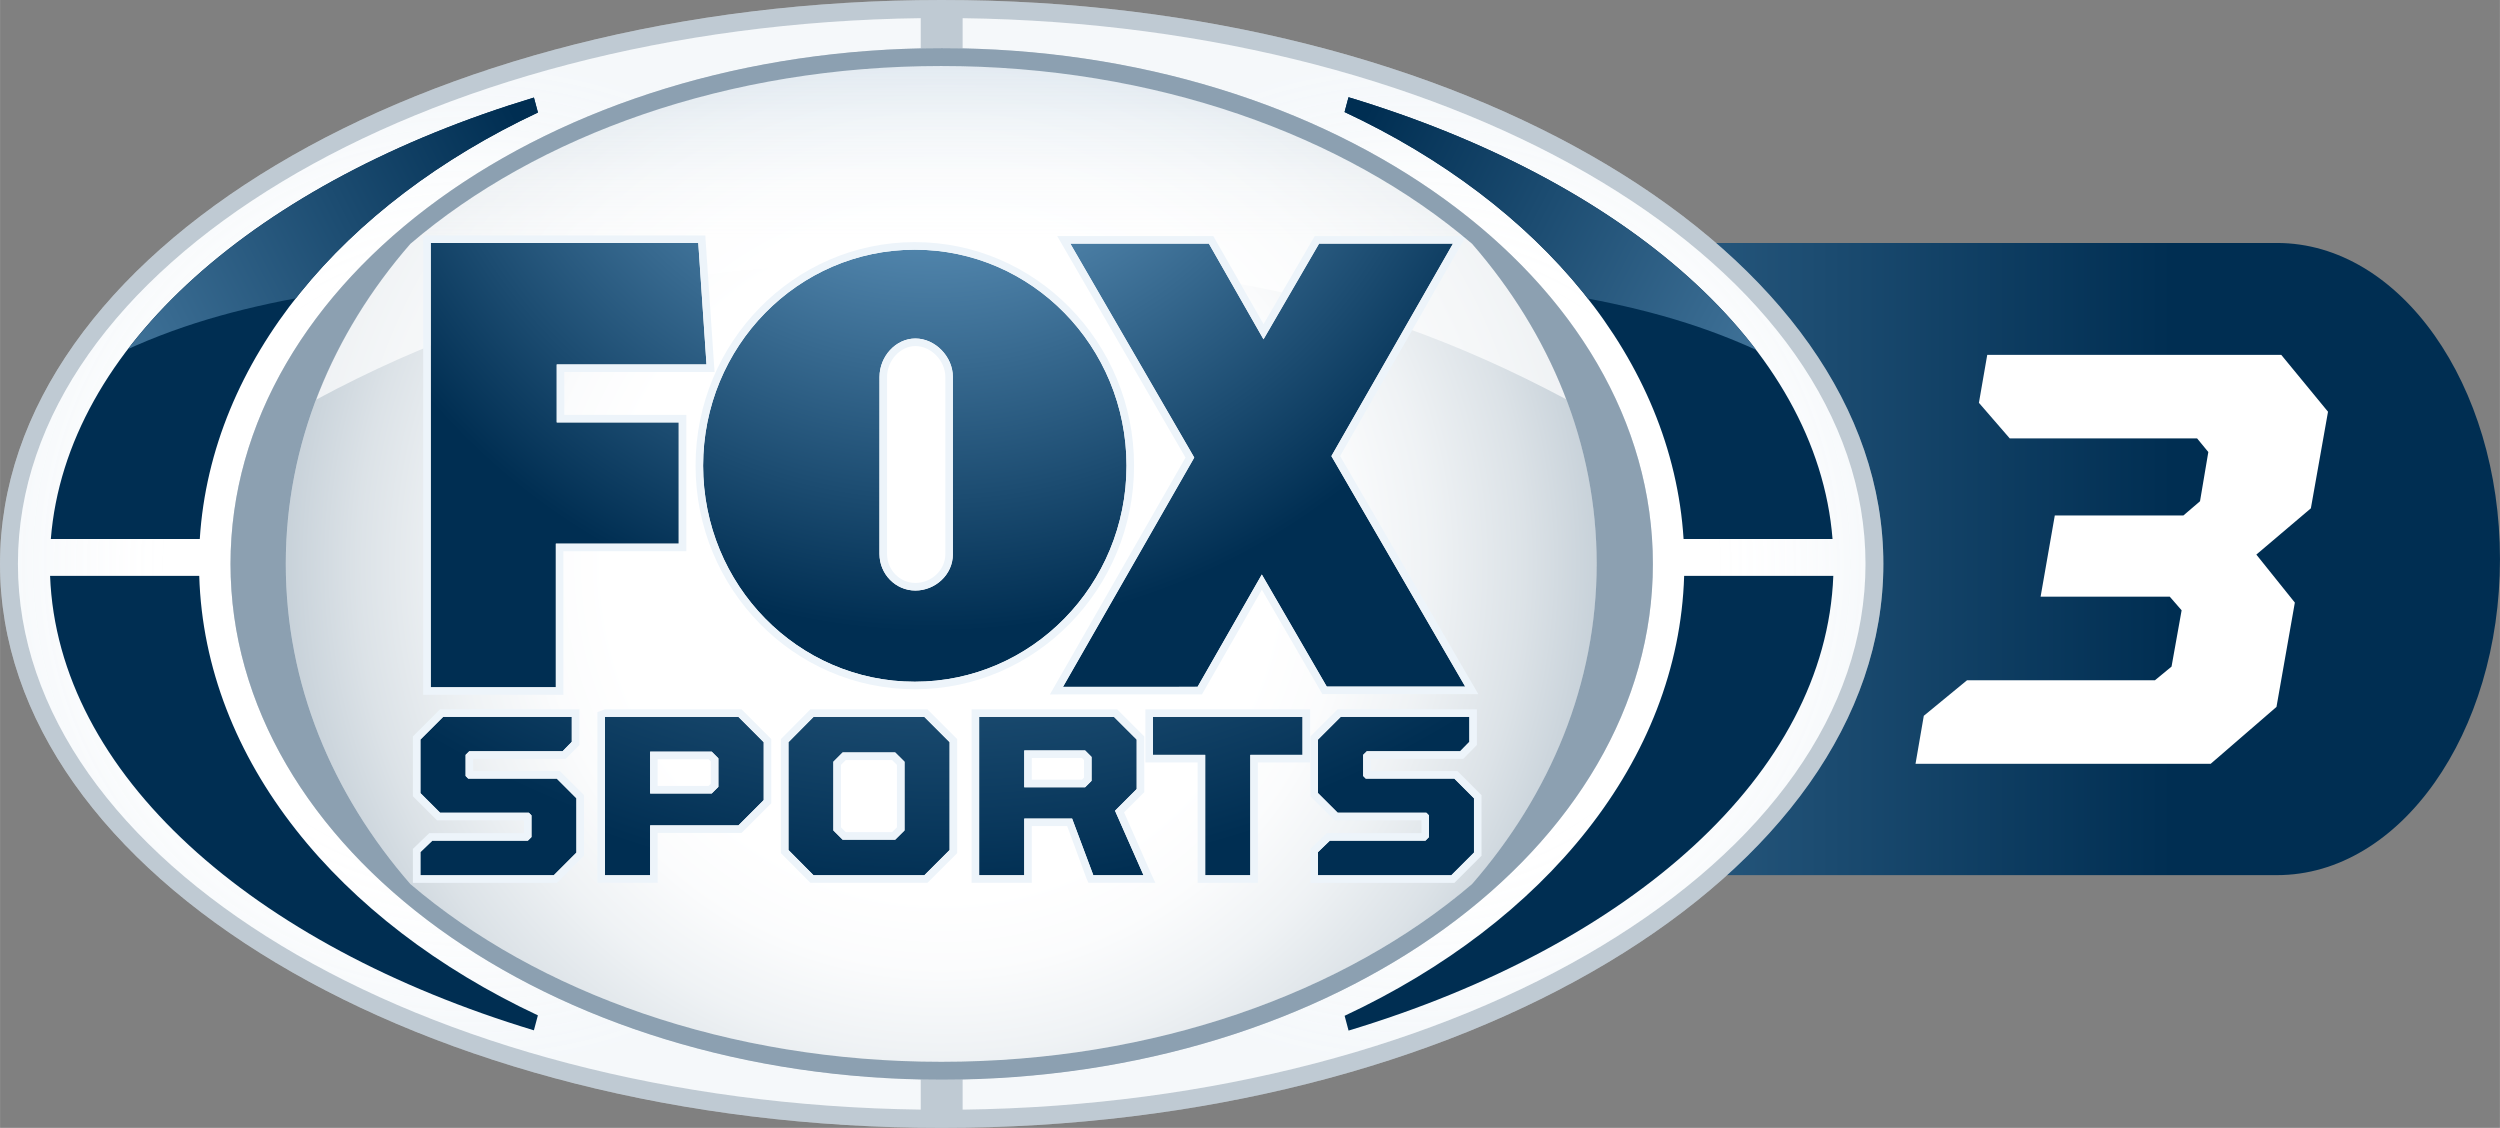<svg width="1056.6" height="476.69" version="1.1" viewBox="0 0 990.528 446.9" xmlns="http://www.w3.org/2000/svg" xmlns:xlink="http://www.w3.org/1999/xlink">
 <rect x="0" y="0" width="990.528" height="446.9" fill="#808080" stroke="none"/>
 <linearGradient id="f" x1="311.5" x2="1473.6" y1="369.09" y2="369.09" gradientTransform="matrix(.706 0 0 1 -49.125 -147.58)" gradientUnits="userSpaceOnUse">
  <stop stop-color="#8ac2eb" offset="0"/>
  <stop stop-color="#002e52" offset=".841"/>
 </linearGradient>
 <path d="m902.18 96.273h-731.53v250.48h731.53c48.798 0 88.357-56.063 88.357-125.23 0-69.161-39.559-125.25-88.358-125.25z" fill="url(#f)" stroke-width=".84"/>
 <path d="m779.38 269.53h74.461l6.562-5.407 3.997-22.304-4.699-5.401h-51.18l5.628-32.187h50.97l6.566-5.621 3.293-19.495-4.458-5.418h-74.232l-12.205-14.087 3.299-19.007h116.49l18.534 22.54-6.795 38.272-21.606 18.329 15.257 19.02-7.274 41.331-26.073 22.546h-116.95l3.279-19.018z" fill="#fff"/>
 <path d="m746.22 223.44c0 123.41-167.06 223.46-373.12 223.46s-373.11-100.04-373.11-223.46c0-123.41 167.05-223.44 373.11-223.44s373.12 100.03 373.12 223.44z" fill="#fff"/>
 <radialGradient id="g" cx="513.78" cy="371.02" r="406.36" gradientTransform="translate(-140.85 -147.58)" gradientUnits="userSpaceOnUse">
  <stop stop-color="#fff" offset=".325"/>
  <stop stop-color="#fafbfc" offset=".395"/>
  <stop stop-color="#ebeff2" offset=".478"/>
  <stop stop-color="#d3dbe1" offset=".569"/>
  <stop stop-color="#b1bfca" offset=".664"/>
  <stop stop-color="#869bad" offset=".764"/>
  <stop stop-color="#507088" offset=".867"/>
  <stop stop-color="#123d5e" offset=".971"/>
  <stop stop-color="#002e52" offset="1"/>
 </radialGradient>
 <path d="m372.94 26.169c-84.452 0-159.97 27.395-210.36 70.452-31.014 35.635-49.35 79.433-49.35 126.82 0 47.39 18.335 91.174 49.341 126.82 50.392 43.061 125.92 70.46 210.37 70.46s159.97-27.395 210.35-70.452c31.017-35.635 49.361-79.437 49.361-126.83 0-47.394-18.344-91.191-49.367-126.84-50.392-43.048-125.9-70.434-210.34-70.434z" fill="url(#g)" opacity=".8"/>
 <path d="m373.12 0c-206.08 0-373.12 100.03-373.12 223.44s167.04 223.46 373.12 223.46c206.05 0 373.1-100.04 373.1-223.46 0-123.41-167.05-223.44-373.1-223.44zm0 427.8c-155.65 0-281.8-91.482-281.8-204.36 0-112.86 126.15-204.36 281.8-204.36 155.61 0 281.77 91.499 281.77 204.36 0 112.88-126.16 204.36-281.77 204.36z" fill="#002e52" opacity=".25"/>
 <path d="m364.8 427.64c-151.78-3.193-273.48-93.349-273.48-204.21 0-110.84 121.7-201.01 273.48-204.21v-12.023c-198.31 2.617-357.72 98.387-357.72 216.23 0 117.85 159.41 213.61 357.72 216.23zm16.608-420.44v12.023c151.79 3.202 273.49 93.367 273.49 204.21 0 110.86-121.71 201.01-273.49 204.21v12.027c198.31-2.621 357.73-98.379 357.73-216.23 1e-3 -117.85-159.42-213.62-357.73-216.23z" fill="#fff"/>
 <radialGradient id="h" cx="326.78" cy="371.02" r="198.43" gradientTransform="translate(-140.85 -147.58)" gradientUnits="userSpaceOnUse">
  <stop stop-color="#fff" offset=".601"/>
  <stop stop-color="#fbfcfd" stop-opacity=".917" offset=".651"/>
  <stop stop-color="#eff4f8" stop-opacity=".834" offset=".701"/>
  <stop stop-color="#dbe6f0" stop-opacity=".751" offset=".751"/>
  <stop stop-color="#bfd3e4" stop-opacity=".668" offset=".802"/>
  <stop stop-color="#9bbad4" stop-opacity=".585" offset=".852"/>
  <stop stop-color="#6e9cc1" stop-opacity=".502" offset=".902"/>
  <stop stop-color="#3b78ab" stop-opacity=".421" offset=".951"/>
  <stop stop-color="#005092" stop-opacity=".34" offset="1"/>
 </radialGradient>
 <path d="m364.8 427.64c-151.78-3.193-273.48-93.349-273.48-204.21 0-110.84 121.7-201.01 273.48-204.21v-12.023c-198.31 2.617-357.72 98.387-357.72 216.23 0 117.85 159.41 213.61 357.72 216.23z" fill="url(#h)" opacity=".11"/>
 <radialGradient id="i" cx="701.12" cy="371.02" r="198.43" gradientTransform="translate(-140.85 -147.58)" gradientUnits="userSpaceOnUse">
  <stop stop-color="#fff" offset=".601"/>
  <stop stop-color="#fbfcfd" stop-opacity=".917" offset=".651"/>
  <stop stop-color="#eff4f8" stop-opacity=".834" offset=".701"/>
  <stop stop-color="#dbe6f0" stop-opacity=".751" offset=".751"/>
  <stop stop-color="#bfd3e4" stop-opacity=".668" offset=".802"/>
  <stop stop-color="#9bbad4" stop-opacity=".585" offset=".852"/>
  <stop stop-color="#6e9cc1" stop-opacity=".502" offset=".902"/>
  <stop stop-color="#3b78ab" stop-opacity=".421" offset=".951"/>
  <stop stop-color="#005092" stop-opacity=".34" offset="1"/>
 </radialGradient>
 <path d="m381.41 7.205v12.023c151.79 3.202 273.49 93.367 273.49 204.21 0 110.86-121.71 201.01-273.49 204.21v12.027c198.31-2.621 357.73-98.379 357.73-216.23 1e-3 -117.85-159.42-213.62-357.73-216.23z" fill="url(#i)" opacity=".11"/>
 <g transform="translate(-140.85 -147.58)" fill="#002e52">
  <path d="m219.99 361.14c4.491-70.859 56.668-132.69 133.96-168.98l-1.582-5.927c-109.22 33.057-185.31 98.587-191.4 174.91zm-0.22 14.622h-59.098c2.994 78.519 80.033 146.24 191.7 180.06l1.582-5.931c-79.166-37.169-131.97-101.12-134.18-174.12z"/>
 </g>
 <g transform="translate(-140.85 -147.58)" fill="#002e52">
  <path d="m807.91 361.14h59.022c-6.085-76.413-82.372-142-191.79-175.03l-1.573 5.866c77.521 36.26 129.86 98.189 134.34 169.16zm0.226 14.622c-2.203 73.116-55.186 137.16-134.53 174.3l1.564 5.866c111.86-33.781 189.07-101.56 192.07-180.17h-59.103z"/>
 </g>
 <linearGradient id="j" x1="513.78" x2="513.78" y1="421.28" y2="63.243" gradientTransform="translate(-140.85 -147.58)" gradientUnits="userSpaceOnUse">
  <stop stop-color="#fff" offset=".498"/>
  <stop stop-color="#fbfcfd" stop-opacity=".917" offset=".561"/>
  <stop stop-color="#eff4f8" stop-opacity=".834" offset=".624"/>
  <stop stop-color="#dbe6f0" stop-opacity=".751" offset=".687"/>
  <stop stop-color="#bfd3e4" stop-opacity=".668" offset=".75"/>
  <stop stop-color="#9bbad4" stop-opacity=".585" offset=".814"/>
  <stop stop-color="#6e9cc1" stop-opacity=".502" offset=".877"/>
  <stop stop-color="#3b78ab" stop-opacity=".421" offset=".939"/>
  <stop stop-color="#005092" stop-opacity=".34" offset="1"/>
 </linearGradient>
 <path d="m620.58 158.22c-8.487-22.317-21.152-43.083-37.288-61.63-50.383-43.04-125.9-70.43-210.34-70.43-84.459 0-159.97 27.39-210.37 70.456-16.145 18.57-28.829 39.366-37.308 61.721 87.585-47.107 161.05-54.205 246.15-54.205 90.008 0 160.9 7.097 249.15 54.088z" fill="url(#j)" opacity=".7"/>
 <defs>
  <path id="k" d="m185.42 288.75c25.328-12.253 49.272-18.786 77.678-23.942 22.544-26.589 44.818-43.434 92.147-68.766 17.859-9.566 13.758-18.656-5.006-13.639-18.763 5.004-103.02 25.887-164.82 106.35z"/>
 </defs>
 <clipPath id="l">
  <use width="100%" height="100%" overflow="visible" xlink:href="#k"/>
 </clipPath>
 <g transform="translate(-140.85 -147.58)" clip-path="url(#l)">
  <linearGradient id="m" x1="14.892" x2="513.44" y1="407.99" y2="154.05" gradientUnits="userSpaceOnUse">
   <stop stop-color="#8ac2eb" offset="0"/>
   <stop stop-color="#002e52" offset=".7"/>
  </linearGradient>
  <path d="m220.02 361.14c4.491-70.859 56.666-132.69 133.97-168.98l-1.594-5.922c-109.22 33.053-185.3 98.583-191.38 174.9h59.009z" fill="url(#m)"/>
  <linearGradient id="n" x1="287.91" x2="585.25" y1="449.82" y2="298.36" gradientUnits="userSpaceOnUse">
   <stop stop-color="#2974b9" offset="0"/>
   <stop stop-color="#004887" offset="1"/>
  </linearGradient>
  <path d="m219.8 375.76h-59.1c2.994 78.523 80.035 146.25 191.69 180.06l1.594-5.931c-79.166-37.169-131.97-101.12-134.19-174.13z" fill="url(#n)"/>
 </g>
 <g transform="translate(-140.85 -147.58)">
  <defs>
   <path id="o" d="m842.06 288.75c-25.33-12.253-49.272-18.786-77.678-23.942-22.544-26.589-44.818-43.434-92.156-68.766-17.861-9.566-13.747-18.656 5.015-13.639 18.771 5.004 103.02 25.887 164.82 106.35z"/>
  </defs>
  <clipPath id="p">
   <use width="100%" height="100%" overflow="visible" xlink:href="#o"/>
  </clipPath>
  <g clip-path="url(#p)">
   <linearGradient id="q" x1="1012" x2="513.92" y1="409.89" y2="150.98" gradientUnits="userSpaceOnUse">
    <stop stop-color="#8ac2eb" offset="0"/>
    <stop stop-color="#002e52" offset=".7"/>
   </linearGradient>
   <path d="m807.94 361.14h59.024c-6.083-76.417-82.37-142-191.8-175.03l-1.564 5.854c77.518 36.271 129.86 98.192 134.34 169.17z" fill="url(#q)"/>
   <linearGradient id="r" x1="748.14" x2="439.65" y1="453.84" y2="293.47" gradientUnits="userSpaceOnUse">
    <stop stop-color="#2974b9" offset="0"/>
    <stop stop-color="#004887" offset="1"/>
   </linearGradient>
   <path d="m808.17 375.76c-2.214 73.12-55.177 137.16-134.55 174.31l1.568 5.866c111.87-33.781 189.08-101.57 192.08-180.17z" fill="url(#r)"/>
  </g>
 </g>
 <g transform="translate(-140.85 -147.58)">
  <radialGradient id="s" cx="510.35" cy="135.09" r="404.45" gradientUnits="userSpaceOnUse">
   <stop stop-color="#8ac2eb" offset="0"/>
   <stop stop-color="#002e52" offset=".65"/>
  </radialGradient>
  <path d="m311.5 419.89v-176.04h106.01l3.256 48.131h-59.345v22.963h48.351v48.039h-48.7v56.907z" fill="url(#s)"/>
  <path d="m417.51 243.85 3.256 48.131h-59.345v22.963h48.351v48.039h-48.7v56.908h-49.573v-176.04h106.01m2.784-2.985h-111.78v182.01h55.554v-56.908h48.704v-54.014h-48.353v-16.983h59.549l-0.23-3.197-3.26-48.126z" fill="#edf4fa"/>
  <radialGradient id="a" cx="510.35" cy="135.1" r="404.45" gradientUnits="userSpaceOnUse">
   <stop stop-color="#8ac2eb" offset="0"/>
   <stop stop-color="#002e52" offset=".65"/>
  </radialGradient>
  <path d="m721.4 419.64-53.026-91.343 48.178-84.194h-53.06l-22.03 37.914-21.641-37.914h-54.914l49.113 84.779-52.021 90.866 53.351-0.026 25.45-44.495 25.728 44.413z" fill="url(#a)"/>
  <path d="m716.55 244.1-48.178 84.194 53.026 91.343h-54.872l-25.729-44.413-25.449 44.495-53.351 0.026 52.021-90.866-49.114-84.779h54.915l21.641 37.914 22.029-37.914h53.061m5.147-2.985h-59.929l-0.866 1.486-19.423 33.417-19.059-33.404-0.858-1.499h-61.839l2.602 4.492 48.237 83.28-51.172 89.372-2.563 4.48 5.171-8e-3 53.351-0.022h1.742l0.858-1.508 22.867-39.981 23.129 39.92 0.858 1.486h61.789l-2.608-4.488-52.153-89.861 47.322-82.687z" fill="#edf4fa"/>
  <path d="m419.42 332.1c0-47.251 37.546-85.585 83.874-85.585 46.341 0 83.893 38.334 83.893 85.585 0 47.281-37.553 85.602-83.893 85.602-46.329 0-83.874-38.321-83.874-85.602zm98.955 35.141v-70.326c0-8.011-6.984-15.203-14.848-15.203-7.846 0-14.211 7.192-14.211 15.203l-0.017 70.127c0 8.019 6.382 14.527 14.228 14.527 7.864 0 14.848-6.291 14.848-14.328z" fill="url(#a)"/>
  <path d="m503.3 246.51c46.341 0 83.893 38.334 83.893 85.585 0 47.281-37.553 85.602-83.893 85.602-46.328 0-83.874-38.321-83.874-85.602 1e-3 -47.251 37.546-85.585 83.874-85.585m0.234 135.05c7.864 0 14.848-6.291 14.848-14.328v-70.326c0-8.011-6.984-15.203-14.848-15.203-7.846 0-14.211 7.192-14.211 15.203l-0.017 70.127c0 8.019 6.382 14.527 14.228 14.527m-0.234-138.05c-47.909 0-86.868 39.734-86.868 88.579 0 48.849 38.958 88.592 86.868 88.592 47.899 0 86.878-39.742 86.878-88.592 1e-3 -48.846-38.979-88.579-86.878-88.579zm0.234 135.05c-6.2 0-11.239-5.169-11.239-11.529l0.015-70.127c0-6.499 5.253-12.205 11.223-12.205 6.204 0 11.861 5.815 11.861 12.205v70.326c1e-3 6.149-5.434 11.33-11.86 11.33z" fill="#edf4fa"/>
  <radialGradient id="t" cx="514.78" cy="98.897" r="472.85" gradientUnits="userSpaceOnUse">
   <stop stop-color="#8ac2eb" offset="0"/>
   <stop stop-color="#002e52" offset=".841"/>
  </radialGradient>
  <path d="m307.41 494.38v-9.177l4.708-4.527h37.858l1.432-1.425v-8.6l-1.031-1.039h-35.154l-7.812-7.795v-21.203l8.997-8.99h50.983v9.891l-3.659 3.743h-36.989l-1.421 1.421v8.362l1.029 1.035h35.085l7.794 7.803v21.515l-8.99 8.986z" fill="url(#t)"/>
  <path d="m367.39 431.63v9.891l-3.659 3.743h-36.989l-1.421 1.421v8.362l1.029 1.035h35.085l7.794 7.803v21.515l-8.99 8.986h-52.829v-9.177l4.708-4.527h37.858l1.432-1.425v-8.6l-1.031-1.039h-35.154l-7.812-7.795v-21.203l8.997-8.99h50.982m2.998-2.989h-55.218l-0.88 0.875-8.99 8.986-0.875 0.879v23.686l0.875 0.879 7.802 7.795 0.88 0.871h34.426v5.082h-37.494l-0.882 0.836-4.694 4.528-0.912 0.884v13.44h57.053l0.879-0.875 8.99-8.986 0.866-0.879v-23.993l-0.866-0.875-7.795-7.799-0.879-0.875h-34.361v-4.839h36.684l0.88-0.905 3.659-3.735 0.854-0.879v-14.101z" fill="#edf4fa"/>
  <radialGradient id="u" cx="514.76" cy="98.897" r="479.12" gradientUnits="userSpaceOnUse">
   <stop stop-color="#8ac2eb" offset="0"/>
   <stop stop-color="#002e52" offset=".841"/>
  </radialGradient>
  <path d="m380.53 431.63h52.892l10.017 10.03v22.941l-10.017 10.026h-34.992v19.761h-17.9zm42.303 30.345 2.63-2.626v-11.303l-2.63-2.634h-24.403v16.563z" fill="url(#u)"/>
  <path d="m433.42 431.63 10.017 10.03v22.941l-10.017 10.026h-34.992v19.761h-17.9v-62.757h52.892m-34.991 30.344h24.403l2.63-2.626v-11.303l-2.63-2.634h-24.403v16.563m36.23-33.334h-54.131l-2.989 1.126v67.614h23.872v-19.765h33.248l0.877-0.875 10.015-10.017 0.879-0.871v-25.432l-0.879-0.875-10.015-10.03zm-33.248 19.765h20.185l0.88 0.88v8.825l-0.88 0.866h-20.185z" fill="#edf4fa"/>
  <radialGradient id="b" cx="514.77" cy="98.897" r="481.43" gradientUnits="userSpaceOnUse">
   <stop stop-color="#8ac2eb" offset="0"/>
   <stop stop-color="#002e52" offset=".841"/>
  </radialGradient>
  <path d="m453.23 484.37v-42.714l9.939-10.03h43.908l10.021 10.03v42.714l-10.021 10.013h-43.908zm42.298-4.094 3.685-3.648v-27.234l-3.685-3.661h-20.827l-3.659 3.661v27.234l3.659 3.648z" fill="url(#b)"/>
  <path d="m507.08 431.63 10.021 10.03v42.714l-10.021 10.013h-43.908l-9.939-10.013v-42.714l9.939-10.03h43.908m-32.374 48.65h20.827l3.685-3.648v-27.234l-3.685-3.661h-20.827l-3.659 3.661v27.234l3.659 3.648m33.607-51.639h-46.391l-0.871 0.884-9.945 10.034-0.871 0.866v45.175l0.871 0.879 9.945 10.017 0.871 0.884h46.391l0.882-0.875 10.026-10.017 0.875-0.875v-45.192l-0.875-0.875-10.026-10.03zm-32.366 20.09h18.348l1.924 1.91v24.747l-1.917 1.898h-18.359l-1.9-1.898v-24.752z" fill="#edf4fa"/>
  <radialGradient id="c" cx="514.52" cy="98.897" r="479" gradientUnits="userSpaceOnUse">
   <stop stop-color="#8ac2eb" offset="0"/>
   <stop stop-color="#002e52" offset=".841"/>
  </radialGradient>
  <path d="m528.79 431.63h53.438l8.996 8.99v19.609l-8.585 8.596 11.297 25.562h-19.901l-8.412-22.464h-18.953v22.464h-17.88zm41.981 27.88 2.556-2.547v-9.467l-2.556-2.565h-24.1v14.579z" fill="url(#c)"/>
  <path d="m582.23 431.63 8.996 8.99v19.609l-8.585 8.596 11.297 25.562h-19.901l-8.412-22.464h-18.953v22.464h-17.88v-62.757h53.438m-35.558 27.88h24.1l2.556-2.547v-9.467l-2.556-2.565h-24.1v14.579m36.81-30.869h-57.682v68.741h23.855v-22.478h14.02l7.632 20.692 0.786 1.785h26.502l-1.943-4.237-10.433-23.682 7.125-7.123 0.884-0.866v-22.092l-0.884-0.879-8.999-8.986zm-33.826 19.293h19.882l0.799 0.797v6.992l-0.788 0.789h-19.893z" fill="#edf4fa"/>
  <radialGradient id="d" cx="514.76" cy="98.897" r="473.19" gradientUnits="userSpaceOnUse">
   <stop stop-color="#8ac2eb" offset="0"/>
   <stop stop-color="#002e52" offset=".841"/>
  </radialGradient>
  <path d="m618.36 446.68h-20.69v-15.055h59.269v15.055h-20.69v47.702h-17.889z" fill="url(#d)"/>
  <path d="m656.94 431.63v15.055h-20.69v47.702h-17.889v-47.702h-20.69v-15.055h59.269m2.986-2.989h-65.252v21.048h20.688v47.693h23.883v-47.693h20.681z" fill="#edf4fa"/>
  <radialGradient id="e" cx="514.77" cy="98.897" r="465.94" gradientUnits="userSpaceOnUse">
   <stop stop-color="#8ac2eb" offset="0"/>
   <stop stop-color="#002e52" offset=".841"/>
  </radialGradient>
  <path d="m663.05 494.38v-9.177l4.69-4.527h37.88l1.414-1.425v-8.6l-1.033-1.039h-35.143l-7.807-7.795v-21.203l8.999-8.99h50.985v9.891l-3.668 3.743h-36.974l-1.436 1.421v8.362l1.023 1.035h35.087l7.796 7.803v21.515l-8.988 8.986z" fill="url(#e)"/>
  <path d="m723.03 431.63v9.891l-3.668 3.743h-36.973l-1.436 1.421v8.362l1.023 1.035h35.087l7.796 7.803v21.515l-8.988 8.986h-52.824v-9.177l4.69-4.527h37.88l1.414-1.425v-8.6l-1.033-1.039h-35.143l-7.807-7.795v-21.203l8.999-8.99h50.983m2.983-2.989h-55.203l-0.884 0.875-8.999 8.986-0.875 0.879v23.686l0.875 0.879 7.816 7.795 0.869 0.871h34.437v5.082h-37.511l-0.866 0.836-4.701 4.528-0.918 0.884v13.44h57.053l0.884-0.875 8.979-8.986 0.884-0.879v-23.993l-0.884-0.875-7.788-7.799-0.884-0.875h-34.362v-4.839h36.688l0.873-0.905 3.659-3.735 0.858-0.879z" fill="#edf4fa"/>
 </g>
 <path d="m373.12 19.081c-155.65 0-281.8 91.499-281.8 204.36 0 112.88 126.15 204.36 281.8 204.36 155.61 0 281.77-91.482 281.77-204.36 0-112.86-126.16-204.36-281.77-204.36zm210.16 331.18c-50.381 43.057-125.9 70.452-210.35 70.452s-159.98-27.399-210.37-70.46c-31.006-35.644-49.341-79.428-49.341-126.82 0-47.385 18.335-91.183 49.35-126.82 50.394-43.057 125.91-70.452 210.36-70.452 84.441 0 159.95 27.386 210.34 70.434 31.023 35.643 49.367 79.441 49.367 126.84-2e-3 47.39-18.345 91.192-49.362 126.83z" fill="#002e52" opacity=".45"/>
</svg>
